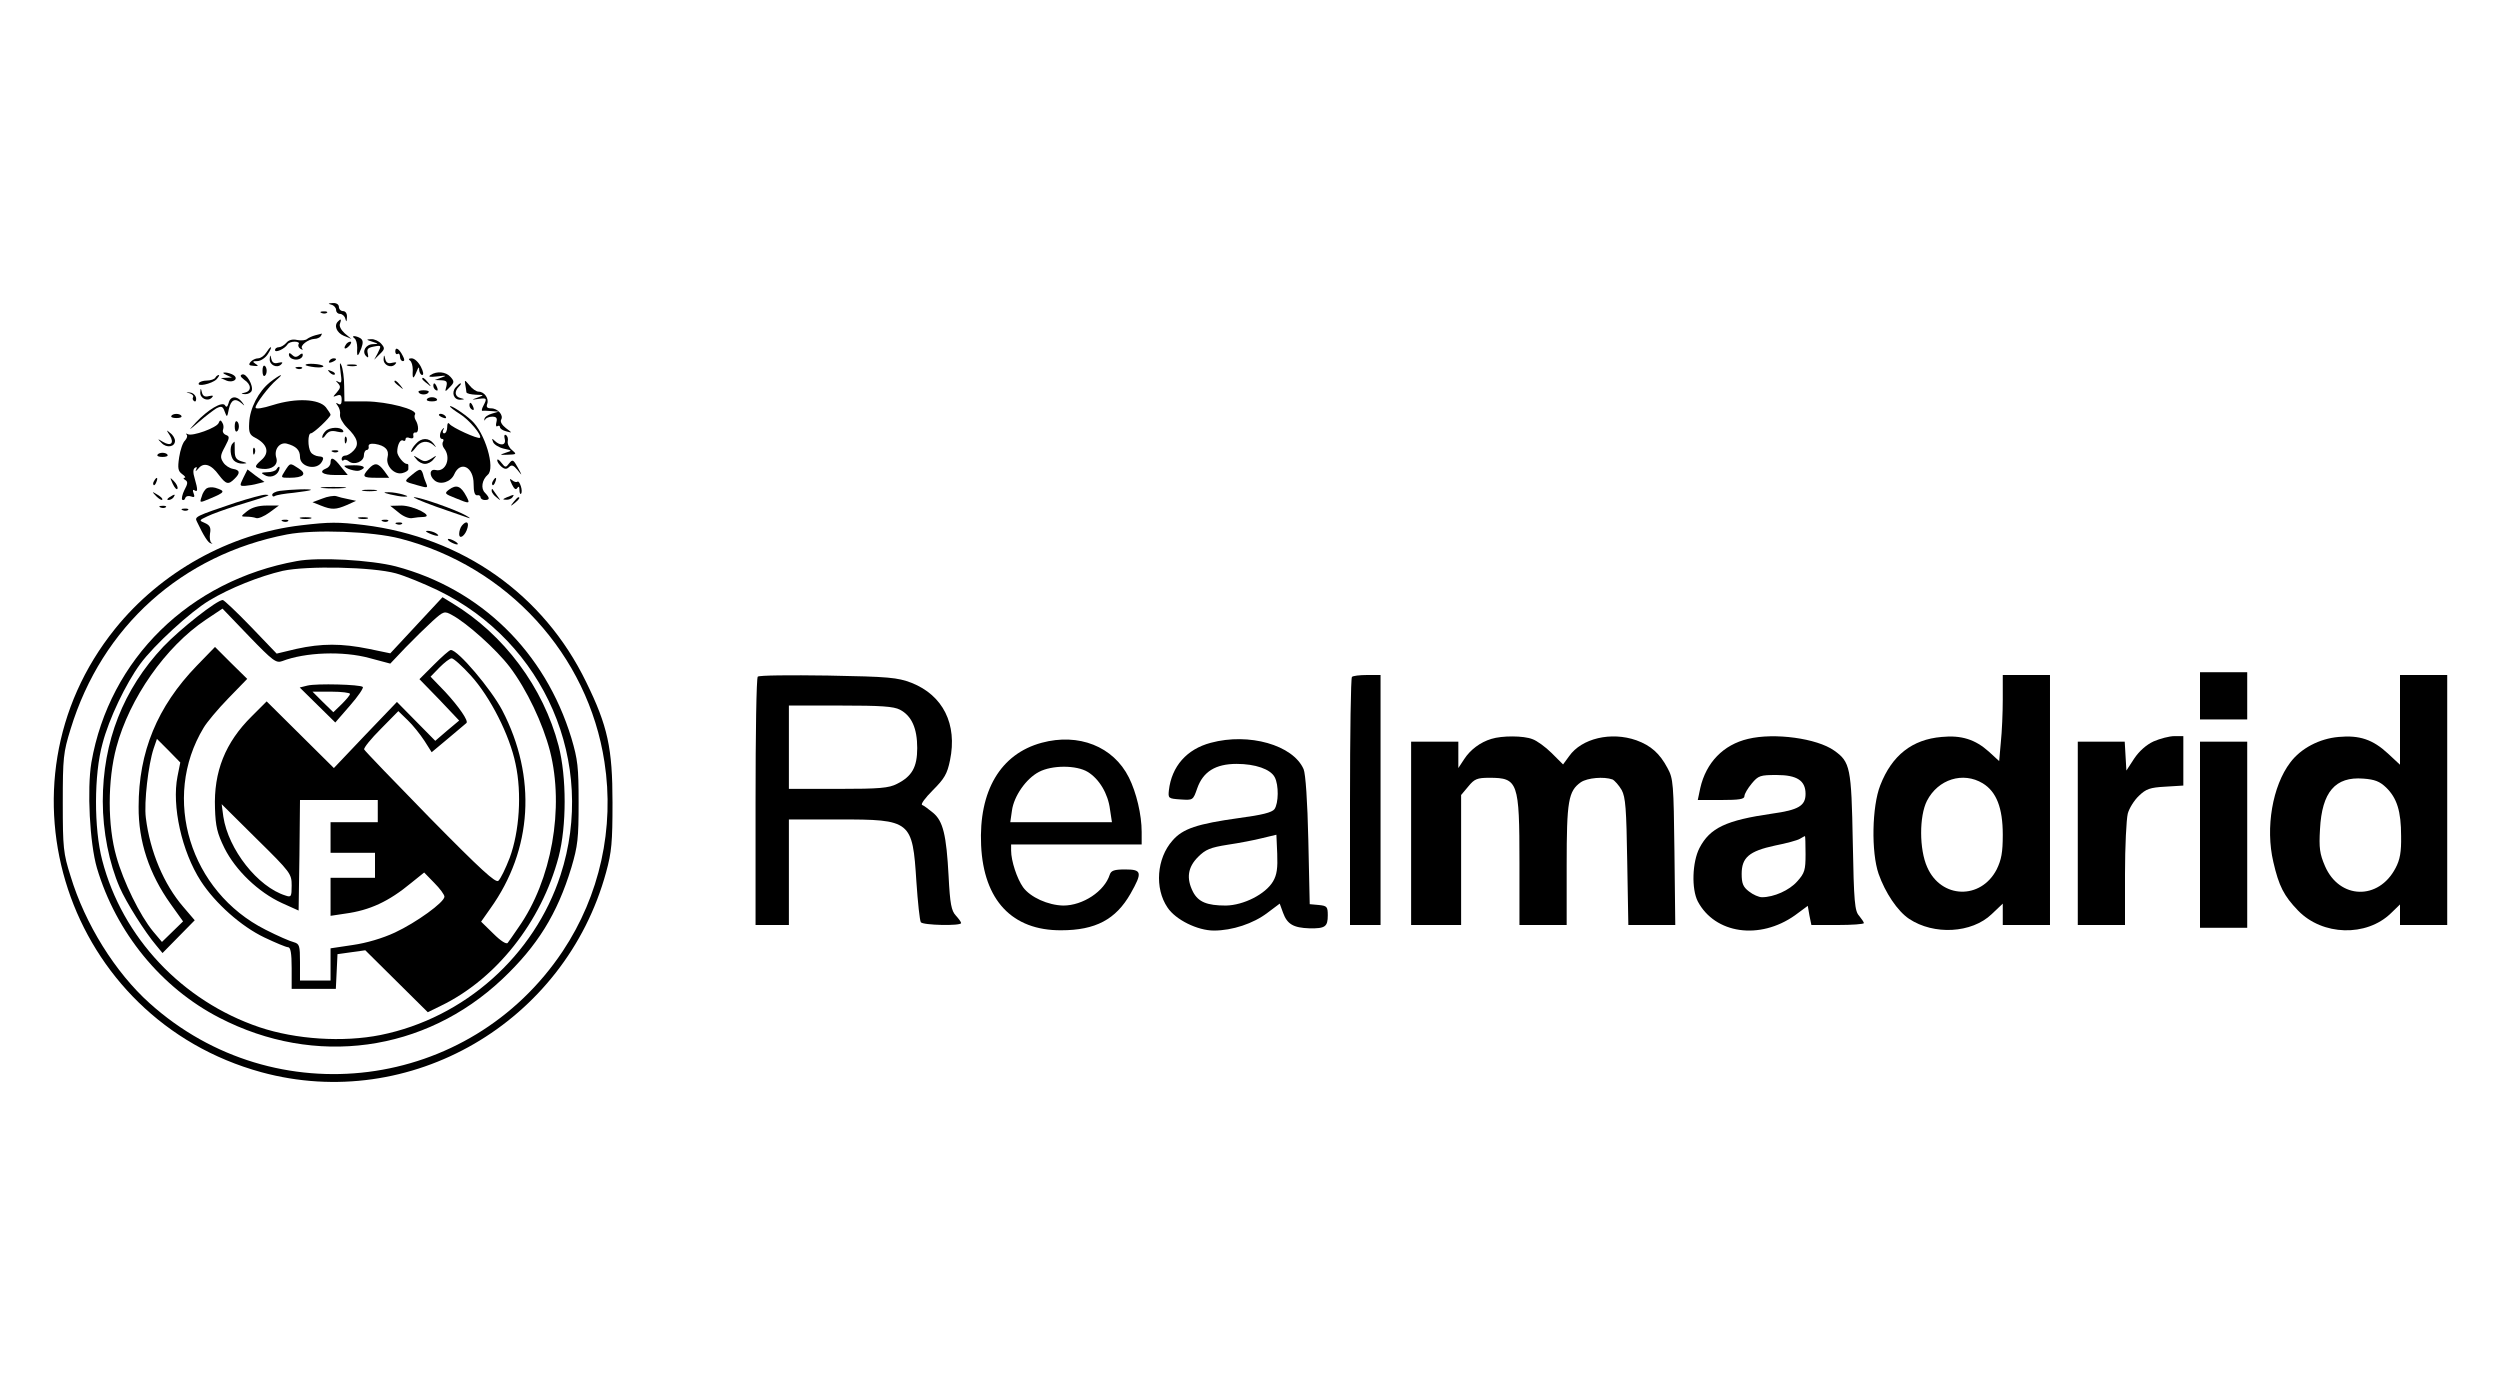 <?xml version="1.0" standalone="no"?>
<!DOCTYPE svg PUBLIC "-//W3C//DTD SVG 20010904//EN"
 "http://www.w3.org/TR/2001/REC-SVG-20010904/DTD/svg10.dtd">
<svg version="1.0" xmlns="http://www.w3.org/2000/svg"
 width="900pt" height="500pt" viewBox="0 0 900 500"
 preserveAspectRatio="xMidYMid meet">

<g transform="translate(0,500) scale(0.1,-0.1)"
fill="#000000" stroke="none">
<path d="M1193 3903 c9 -2 17 -11 17 -19 0 -8 6 -14 14 -14 8 0 17 -8 19 -17
4 -14 5 -12 6 5 1 13 -5 22 -14 22 -8 0 -15 7 -15 15 0 9 -9 15 -22 14 -17 -1
-19 -2 -5 -6z"/>
<path d="M1158 3873 c7 -3 16 -2 19 1 4 3 -2 6 -13 5 -11 0 -14 -3 -6 -6z"/>
<path d="M1217 3843 c-16 -15 -5 -41 21 -52 l27 -11 -24 20 c-13 12 -21 26
-17 35 6 16 3 19 -7 8z"/>
<path d="M1135 3793 c-11 -3 -24 -9 -29 -13 -5 -5 -21 -7 -36 -4 -17 4 -31 0
-39 -10 -8 -9 -20 -16 -27 -16 -8 0 -14 -5 -14 -10 0 -12 35 4 45 20 3 6 15
10 26 10 11 0 18 -4 14 -9 -3 -5 0 -13 7 -17 7 -4 10 -4 6 1 -10 10 21 34 44
35 9 0 20 5 23 10 3 6 5 9 3 9 -2 -1 -12 -3 -23 -6z"/>
<path d="M1276 3782 c6 -4 10 -19 10 -34 -2 -35 2 -35 15 -1 7 20 6 28 -3 35
-16 10 -37 11 -22 0z"/>
<path d="M1340 3770 c24 -8 24 -8 2 -9 -26 -1 -40 -27 -24 -43 8 -8 9 -5 6 9
-4 16 0 21 20 25 30 6 30 5 15 -25 l-12 -22 20 20 c19 18 19 22 5 38 -8 9 -25
17 -36 16 -19 -1 -18 -2 4 -9z"/>
<path d="M1245 3759 c-11 -16 -1 -19 13 -3 7 8 8 14 3 14 -5 0 -13 -5 -16 -11z"/>
<path d="M958 3730 c-7 -11 -20 -20 -29 -20 -9 0 -21 -6 -27 -13 -8 -10 -6
-13 11 -14 17 -2 19 0 7 7 -12 8 -11 10 6 10 12 0 29 11 38 25 9 14 14 25 11
25 -3 0 -10 -9 -17 -20z"/>
<path d="M1423 3735 c0 -8 4 -12 9 -9 4 3 8 -2 8 -10 0 -9 5 -16 10 -16 7 0 7
6 0 19 -13 26 -27 34 -27 16z"/>
<path d="M1040 3723 c0 -6 6 -13 13 -15 16 -7 37 1 37 14 0 7 -4 7 -13 -1 -10
-8 -17 -7 -25 1 -8 8 -12 9 -12 1z"/>
<path d="M971 3707 c-1 -21 26 -34 41 -19 8 8 5 9 -10 6 -14 -4 -22 0 -25 13
-4 17 -5 17 -6 0z"/>
<path d="M1381 3707 c-1 -21 26 -34 41 -19 8 8 5 9 -10 6 -14 -4 -22 0 -25 13
-4 17 -5 17 -6 0z"/>
<path d="M1185 3700 c-3 -6 1 -7 9 -4 18 7 21 14 7 14 -6 0 -13 -4 -16 -10z"/>
<path d="M1476 3702 c6 -4 10 -19 10 -34 -2 -34 2 -35 14 -5 7 17 9 18 9 5 1
-10 6 -18 11 -18 6 0 4 13 -5 30 -9 17 -23 30 -33 30 -10 0 -13 -3 -6 -8z"/>
<path d="M1226 3661 c5 -35 4 -42 -7 -36 -11 6 -12 5 -2 -5 10 -11 9 -17 -4
-32 -16 -18 -16 -18 0 -12 13 5 17 1 17 -16 0 -14 -4 -19 -12 -14 -10 6 -10 4
-2 -7 6 -8 10 -22 8 -33 -1 -10 10 -30 25 -45 38 -37 45 -60 25 -82 -10 -11
-23 -19 -31 -19 -7 0 -13 -5 -13 -12 0 -6 3 -8 7 -5 3 4 12 2 19 -4 19 -15 54
-1 54 22 0 10 5 19 10 19 5 0 9 6 7 13 -1 8 7 11 23 9 37 -6 52 -22 45 -49 -7
-30 25 -64 54 -56 12 3 21 9 21 14 0 5 0 11 0 14 0 3 -2 5 -5 5 -11 -1 -35 29
-35 43 0 25 11 47 21 41 5 -3 9 -1 9 5 0 6 7 8 15 4 10 -3 15 0 13 8 -2 8 2
13 8 12 12 -2 12 26 0 45 -4 6 -5 16 -2 20 11 18 -99 46 -176 47 l-78 0 -1 55
c0 30 -5 64 -10 75 -6 14 -7 7 -3 -24z"/>
<path d="M945 3665 c0 -13 3 -21 8 -18 4 2 7 10 7 18 0 8 -3 16 -7 18 -5 3 -8
-5 -8 -18z"/>
<path d="M1100 3686 c0 -2 15 -6 34 -8 19 -2 32 0 30 4 -5 8 -64 12 -64 4z"/>
<path d="M1253 3683 c9 -2 23 -2 30 0 6 3 -1 5 -18 5 -16 0 -22 -2 -12 -5z"/>
<path d="M1068 3673 c7 -3 16 -2 19 1 4 3 -2 6 -13 5 -11 0 -14 -3 -6 -6z"/>
<path d="M1187 3659 c7 -7 15 -10 18 -7 3 3 -2 9 -12 12 -14 6 -15 5 -6 -5z"/>
<path d="M815 3650 l20 -9 -20 -1 -20 -1 20 -9 c25 -10 46 7 25 20 -8 5 -22 9
-30 9 -10 0 -8 -3 5 -9z"/>
<path d="M872 3652 c-9 -3 -7 -8 7 -19 26 -17 27 -40 4 -46 -17 -4 -17 -5 0
-6 10 0 20 5 23 12 7 19 -19 64 -34 59z"/>
<path d="M1550 3650 c-10 -7 -3 -8 25 -5 32 4 35 3 15 -4 l-25 -9 24 -1 c19
-1 22 -5 18 -22 -6 -21 -5 -21 12 -3 17 17 17 21 3 37 -17 19 -49 22 -72 7z"/>
<path d="M775 3640 c-3 -5 -17 -10 -30 -10 -13 0 -26 -4 -29 -9 -9 -15 46 -3
63 13 8 9 12 16 9 16 -4 0 -10 -4 -13 -10z"/>
<path d="M972 3624 c-41 -33 -73 -94 -75 -147 -2 -34 2 -43 22 -53 44 -23 53
-54 21 -81 -26 -23 -25 -28 6 -31 34 -3 56 15 49 39 -10 30 11 58 37 52 34 -9
48 -23 48 -48 0 -37 61 -50 79 -17 8 14 5 18 -11 19 -12 1 -25 8 -29 15 -12
18 -11 68 0 68 10 0 71 58 71 67 0 3 -8 15 -17 27 -25 30 -107 34 -190 8 -38
-12 -63 -16 -63 -9 0 13 48 76 75 99 32 27 14 21 -23 -8z"/>
<path d="M1520 3636 c0 -2 8 -10 18 -17 15 -13 16 -12 3 4 -13 16 -21 21 -21
13z"/>
<path d="M1420 3626 c0 -2 8 -10 18 -17 15 -13 16 -12 3 4 -13 16 -21 21 -21
13z"/>
<path d="M1675 3615 c2 -11 4 -23 4 -27 1 -5 16 -8 34 -9 31 -1 31 -1 7 -10
-25 -9 -25 -9 3 -5 30 4 31 2 17 -25 -6 -11 -7 -19 -3 -18 4 1 19 0 33 -1 l25
-2 -24 -7 c-14 -4 -26 -12 -27 -19 -1 -7 0 -8 3 -2 2 5 14 10 25 10 15 0 19
-5 15 -20 -3 -11 -1 -18 4 -14 5 3 9 1 9 -4 0 -5 10 -12 23 -15 22 -6 22 -6
-2 12 -14 11 -21 23 -17 30 10 16 -12 41 -36 41 -15 0 -18 5 -14 16 7 19 -10
44 -31 44 -8 0 -23 10 -33 23 -17 20 -18 21 -15 2z"/>
<path d="M1560 3611 c0 -6 4 -13 10 -16 6 -3 7 1 4 9 -7 18 -14 21 -14 7z"/>
<path d="M1640 3605 c-16 -19 -6 -45 17 -44 17 1 17 2 1 6 -21 5 -23 24 -6 41
7 7 9 12 6 12 -3 0 -11 -7 -18 -15z"/>
<path d="M721 3587 c-1 -21 26 -34 41 -19 8 8 5 9 -10 6 -14 -4 -22 0 -25 13
-4 17 -5 17 -6 0z"/>
<path d="M1507 3588 c2 -5 10 -8 18 -8 8 0 16 3 18 8 3 4 -5 7 -18 7 -13 0
-21 -3 -18 -7z"/>
<path d="M683 3584 c9 -3 15 -9 12 -14 -3 -5 -1 -11 4 -14 5 -4 8 2 7 11 -2
10 -11 19 -22 20 -16 2 -16 1 -1 -3z"/>
<path d="M823 3549 c-4 -14 -8 -17 -13 -8 -10 15 -62 -16 -105 -62 -29 -32
-29 -32 12 3 23 20 51 41 62 48 18 9 23 8 30 -12 8 -22 9 -21 15 10 8 34 23
40 46 20 12 -11 12 -10 1 5 -18 23 -42 22 -48 -4z"/>
<path d="M1537 3563 c-3 -5 5 -8 18 -8 13 0 21 3 18 8 -2 4 -10 7 -18 7 -8 0
-16 -3 -18 -7z"/>
<path d="M1690 3541 c0 -6 4 -13 10 -16 6 -3 7 1 4 9 -7 18 -14 21 -14 7z"/>
<path d="M1620 3537 c0 -3 16 -15 35 -27 34 -21 81 -77 73 -86 -7 -6 -101 37
-110 50 -5 6 -8 2 -8 -11 0 -13 -5 -23 -11 -23 -5 0 -7 6 -3 13 4 6 3 8 -1 4
-13 -11 -15 -37 -4 -37 6 0 7 -5 4 -10 -4 -6 -2 -16 3 -23 28 -34 7 -88 -30
-79 -22 5 -24 -21 -3 -38 21 -17 58 -5 70 22 22 51 70 28 70 -34 0 -29 4 -42
13 -41 6 2 12 -2 12 -7 0 -5 7 -10 15 -10 19 0 19 7 1 26 -16 15 -11 47 10 65
28 23 -10 152 -59 196 -27 25 -77 57 -77 50z"/>
<path d="M617 3503 c-3 -5 5 -8 18 -8 13 0 21 3 18 8 -2 4 -10 7 -18 7 -8 0
-16 -3 -18 -7z"/>
<path d="M1580 3506 c0 -2 7 -7 16 -10 8 -3 12 -2 9 4 -6 10 -25 14 -25 6z"/>
<path d="M787 3477 c-7 -17 -95 -49 -111 -40 -6 3 -8 3 -4 -2 4 -4 1 -13 -6
-21 -8 -7 -17 -34 -21 -60 -6 -40 -4 -50 11 -61 10 -7 14 -13 8 -13 -5 0 -4
-4 3 -8 10 -6 9 -14 -3 -36 -8 -16 -11 -32 -8 -35 4 -3 9 -1 11 6 2 7 12 9 20
6 13 -5 15 -2 10 11 -4 10 -3 15 3 11 12 -8 13 1 1 42 -7 22 -6 35 1 39 7 5 8
2 4 -7 -4 -8 -1 -6 8 4 19 24 46 16 74 -23 26 -34 34 -36 56 -14 22 21 20 32
-5 36 -12 2 -28 12 -35 23 -12 18 -11 26 6 57 17 32 17 37 4 42 -9 3 -14 12
-11 19 3 8 2 19 -3 26 -5 10 -9 9 -13 -2z"/>
<path d="M845 3465 c0 -13 3 -21 8 -18 4 2 7 10 7 18 0 8 -3 16 -7 18 -5 3 -8
-5 -8 -18z"/>
<path d="M1172 3448 c-7 -7 -12 -16 -12 -22 0 -5 6 -2 13 9 10 13 21 16 41 11
18 -4 25 -3 21 4 -8 14 -48 13 -63 -2z"/>
<path d="M611 3433 c17 -28 5 -41 -24 -24 -21 13 -21 12 -5 -4 18 -19 48 -14
48 8 0 8 -7 21 -17 28 -15 13 -15 12 -2 -8z"/>
<path d="M1817 3420 c6 -23 -15 -27 -36 -7 -10 10 -11 9 -6 -4 3 -9 21 -20 38
-24 32 -7 32 -7 7 -15 -23 -8 -22 -8 8 -7 32 1 33 2 15 17 -10 8 -17 22 -15
32 2 9 -1 19 -7 22 -5 3 -7 -3 -4 -14z"/>
<path d="M1241 3414 c0 -11 3 -14 6 -6 3 7 2 16 -1 19 -3 4 -6 -2 -5 -13z"/>
<path d="M1497 3402 c-10 -10 -17 -23 -17 -28 0 -4 7 2 16 14 17 25 43 28 64
10 12 -11 12 -10 1 5 -17 22 -44 22 -64 -1z"/>
<path d="M837 3403 c-11 -11 -8 -48 5 -61 7 -7 21 -12 33 -11 17 1 16 2 -5 8
-20 6 -25 14 -25 39 0 18 0 32 -1 32 0 0 -4 -3 -7 -7z"/>
<path d="M911 3374 c0 -11 3 -14 6 -6 3 7 2 16 -1 19 -3 4 -6 -2 -5 -13z"/>
<path d="M1198 3373 c7 -3 16 -2 19 1 4 3 -2 6 -13 5 -11 0 -14 -3 -6 -6z"/>
<path d="M567 3363 c-3 -5 5 -8 18 -8 13 0 21 3 18 8 -2 4 -10 7 -18 7 -8 0
-16 -3 -18 -7z"/>
<path d="M1499 3347 c7 -10 21 -17 31 -17 10 0 24 7 31 17 13 15 12 15 -8 2
-20 -12 -26 -12 -45 0 -21 13 -22 13 -9 -2z"/>
<path d="M1190 3335 c0 -9 -7 -18 -15 -21 -30 -12 -14 -24 31 -24 l46 0 -24
29 c-26 34 -38 38 -38 16z"/>
<path d="M1790 3343 c0 -6 7 -16 15 -23 12 -10 19 -10 28 -1 9 9 16 6 30 -11
18 -23 18 -22 1 9 -16 29 -19 30 -31 15 -12 -16 -14 -16 -28 2 -8 11 -15 15
-15 9z"/>
<path d="M1026 3305 c-16 -25 -16 -25 16 -25 51 0 64 14 34 33 -32 21 -31 22
-50 -8z"/>
<path d="M1240 3323 c0 -9 42 -22 54 -17 27 10 18 19 -19 19 -19 0 -35 -1 -35
-2z"/>
<path d="M1327 3312 c-25 -28 -21 -32 28 -32 l46 0 -18 25 c-22 29 -34 31 -56
7z"/>
<path d="M995 3310 c-3 -5 -18 -10 -33 -10 -22 -1 -24 -2 -10 -10 19 -12 44
-4 52 16 6 16 0 19 -9 4z"/>
<path d="M876 3280 c-14 -29 -14 -30 7 -29 12 1 32 4 45 8 l24 6 -31 22 -30
23 -15 -30z"/>
<path d="M1481 3289 c-28 -23 -28 -22 22 -36 35 -10 38 -10 32 5 -4 9 -10 25
-12 35 -7 22 -12 21 -42 -4z"/>
<path d="M555 3269 c-4 -6 -5 -12 -2 -15 2 -3 7 2 10 11 7 17 1 20 -8 4z"/>
<path d="M622 3258 c7 -15 15 -23 17 -17 2 6 -4 18 -13 27 -15 15 -15 15 -4
-10z"/>
<path d="M1775 3269 c-4 -6 -5 -12 -2 -15 2 -3 7 2 10 11 7 17 1 20 -8 4z"/>
<path d="M1843 3256 c8 -16 14 -21 19 -13 5 8 8 5 8 -7 0 -11 3 -17 6 -13 3 3
3 15 -1 27 -4 12 -9 19 -12 16 -4 -3 -12 -1 -19 5 -10 8 -11 6 -1 -15z"/>
<path d="M744 3242 c-6 -4 -15 -17 -18 -30 -8 -23 -8 -23 30 -7 55 23 57 27
19 39 -11 3 -25 2 -31 -2z"/>
<path d="M1163 3243 c20 -2 54 -2 75 0 20 2 3 4 -38 4 -41 0 -58 -2 -37 -4z"/>
<path d="M1616 3237 c-17 -13 -15 -15 23 -30 53 -22 54 -21 40 6 -20 38 -36
44 -63 24z"/>
<path d="M1008 3233 c-16 -2 -28 -9 -28 -14 0 -6 4 -8 9 -5 5 4 36 9 68 12 32
4 60 8 62 10 5 5 -74 2 -111 -3z"/>
<path d="M1308 3233 c12 -2 32 -2 45 0 12 2 2 4 -23 4 -25 0 -35 -2 -22 -4z"/>
<path d="M1770 3233 c0 -6 8 -17 18 -24 16 -13 16 -13 2 6 -8 11 -16 22 -17
24 -2 2 -3 0 -3 -6z"/>
<path d="M562 3214 c10 -10 20 -16 22 -13 3 3 -5 11 -17 18 -21 13 -21 12 -5
-5z"/>
<path d="M1405 3220 c17 -4 39 -8 50 -8 16 0 15 2 -5 8 -14 4 -36 8 -50 8 -22
0 -22 -1 5 -8z"/>
<path d="M610 3210 c-9 -6 -10 -10 -3 -10 6 0 15 5 18 10 8 12 4 12 -15 0z"/>
<path d="M850 3191 c-148 -50 -150 -51 -141 -69 25 -53 41 -77 50 -78 7 -2 7
0 2 2 -5 3 -7 18 -5 33 4 21 0 30 -18 38 -22 9 -22 10 8 24 16 8 63 25 104 38
126 39 128 39 105 40 -11 0 -58 -13 -105 -28z"/>
<path d="M1160 3205 l-35 -13 30 -12 c40 -16 54 -15 94 2 l33 15 -28 6 c-16 3
-36 8 -44 11 -8 2 -31 -1 -50 -9z"/>
<path d="M1825 3210 c-16 -7 -17 -9 -3 -9 9 -1 20 4 23 9 7 11 7 11 -20 0z"/>
<path d="M1570 3176 c52 -18 104 -36 115 -40 11 -4 7 0 -9 9 -35 20 -163 65
-185 65 -9 0 27 -15 79 -34z"/>
<path d="M1849 3193 c-13 -16 -12 -17 4 -4 16 13 21 21 13 21 -2 0 -10 -8 -17
-17z"/>
<path d="M578 3173 c7 -3 16 -2 19 1 4 3 -2 6 -13 5 -11 0 -14 -3 -6 -6z"/>
<path d="M890 3160 c-24 -19 -24 -20 -3 -20 12 0 27 -2 35 -5 7 -3 29 6 48 20
l34 25 -45 0 c-28 0 -53 -7 -69 -20z"/>
<path d="M1435 3155 c16 -14 38 -23 50 -20 11 2 29 4 40 4 40 2 -37 41 -80 41
l-40 -1 30 -24z"/>
<path d="M658 3163 c7 -3 16 -2 19 1 4 3 -2 6 -13 5 -11 0 -14 -3 -6 -6z"/>
<path d="M1083 3133 c9 -2 25 -2 35 0 9 3 1 5 -18 5 -19 0 -27 -2 -17 -5z"/>
<path d="M1293 3133 c9 -2 23 -2 30 0 6 3 -1 5 -18 5 -16 0 -22 -2 -12 -5z"/>
<path d="M1018 3123 c7 -3 16 -2 19 1 4 3 -2 6 -13 5 -11 0 -14 -3 -6 -6z"/>
<path d="M1378 3123 c7 -3 16 -2 19 1 4 3 -2 6 -13 5 -11 0 -14 -3 -6 -6z"/>
<path d="M1085 3109 c-259 -30 -506 -168 -671 -373 -453 -563 -174 -1404 527
-1596 535 -146 1093 178 1241 720 20 73 23 108 23 250 0 197 -17 276 -95 435
-153 315 -445 521 -800 565 -94 11 -123 11 -225 -1z m356 -48 c386 -100 676
-418 735 -804 37 -238 -17 -481 -150 -681 -336 -504 -1036 -593 -1487 -188
-124 111 -233 286 -285 458 -26 82 -28 102 -28 264 0 162 2 181 28 265 113
370 401 628 779 701 100 19 308 11 408 -15z"/>
<path d="M1068 2980 c-386 -70 -674 -352 -739 -725 -16 -96 -6 -291 20 -380
69 -232 231 -431 441 -539 344 -178 739 -124 1018 139 126 119 198 234 249
402 23 78 26 104 26 233 0 129 -3 155 -26 233 -95 311 -327 537 -632 618 -89
23 -279 34 -357 19z m357 -44 c33 -9 101 -37 151 -61 385 -186 573 -622 442
-1025 -94 -290 -346 -515 -648 -576 -135 -27 -305 -16 -436 28 -278 94 -494
323 -566 601 -30 114 -30 309 1 420 23 89 84 216 136 287 49 67 181 188 248
228 74 45 183 88 265 107 89 19 323 14 407 -9z"/>
<path d="M1499 2749 l-94 -101 -77 16 c-98 20 -170 20 -261 0 l-71 -17 -93 97
c-51 53 -97 96 -101 96 -21 0 -153 -104 -214 -168 -144 -153 -218 -341 -218
-557 0 -108 23 -223 61 -310 23 -53 91 -161 131 -208 l23 -28 58 59 58 59 -41
48 c-70 81 -120 199 -135 321 -7 55 9 192 28 249 l12 35 42 -42 42 -43 -10
-50 c-21 -106 15 -270 84 -377 52 -80 145 -163 229 -203 40 -19 78 -35 85 -35
9 0 13 -21 13 -75 l0 -75 80 0 79 0 3 62 3 63 50 7 50 7 112 -111 113 -112 47
23 c199 96 362 302 424 536 29 111 29 288 0 400 -55 211 -197 401 -382 513
l-36 22 -94 -101z m-483 -129 c83 32 219 37 314 11 l75 -20 55 58 c30 31 74
74 97 95 40 36 43 37 70 22 53 -28 160 -124 208 -187 62 -82 119 -203 145
-303 52 -205 6 -465 -113 -634 -17 -25 -35 -51 -39 -56 -4 -7 -25 6 -52 33
l-44 43 33 47 c152 212 168 474 43 714 -40 76 -159 217 -185 217 -5 0 -32 -24
-61 -53 l-52 -52 72 -74 71 -75 -43 -36 -43 -37 -69 70 -69 70 -114 -119 -113
-119 -121 120 -121 120 -54 -54 c-95 -94 -137 -199 -132 -331 2 -65 8 -90 34
-143 40 -80 122 -159 207 -198 l60 -27 3 199 2 199 140 0 140 0 0 -40 0 -40
-85 0 -85 0 0 -55 0 -55 80 0 80 0 0 -45 0 -45 -80 0 -80 0 0 -68 0 -69 53 8
c88 12 156 43 238 111 l46 37 36 -37 c21 -21 37 -43 37 -50 0 -20 -101 -93
-178 -129 -45 -21 -103 -38 -152 -45 l-80 -12 0 -58 0 -58 -55 0 -55 0 0 66
c0 60 -2 66 -22 72 -13 3 -59 23 -102 45 -272 137 -376 474 -223 727 11 19 51
67 89 106 l68 70 -58 57 -58 58 -66 -68 c-142 -147 -209 -310 -209 -507 -1
-125 38 -242 115 -350 l45 -63 -38 -37 -38 -37 -32 38 c-47 57 -107 179 -132
269 -32 111 -32 275 0 394 47 176 177 362 322 459 l60 40 95 -99 c87 -90 98
-98 120 -90z m679 -52 c70 -77 140 -215 161 -318 23 -106 14 -243 -21 -338
-15 -39 -33 -76 -41 -83 -10 -8 -61 38 -246 226 -128 131 -235 242 -237 247
-2 6 25 39 60 74 l63 64 34 -33 c18 -17 45 -51 60 -74 l26 -41 61 51 c33 28
62 52 64 54 9 7 -27 59 -76 112 l-53 55 32 33 c18 18 37 33 44 33 7 0 38 -28
69 -62z m-645 -756 c0 -40 -2 -43 -22 -36 -100 31 -206 166 -224 284 l-6 45
126 -125 c123 -121 126 -126 126 -168z"/>
<path d="M1107 2532 l-28 -7 64 -63 64 -63 53 61 c29 33 50 64 46 67 -9 9
-166 13 -199 5z m153 -30 c0 -5 -14 -21 -30 -37 l-30 -29 -38 37 -37 37 68 0
c37 0 67 -4 67 -8z"/>
<path d="M1428 3113 c7 -3 16 -2 19 1 4 3 -2 6 -13 5 -11 0 -14 -3 -6 -6z"/>
<path d="M1663 3108 c-6 -7 -10 -21 -10 -30 0 -23 23 -6 30 22 6 22 -5 26 -20
8z"/>
<path d="M1545 3080 c27 -12 43 -12 25 0 -8 5 -22 9 -30 9 -10 0 -8 -3 5 -9z"/>
<path d="M1620 3050 c8 -5 20 -10 25 -10 6 0 3 5 -5 10 -8 5 -19 10 -25 10 -5
0 -3 -5 5 -10z"/>
<path d="M7920 2495 l0 -85 85 0 85 0 0 85 0 85 -85 0 -85 0 0 -85z"/>
<path d="M2728 2564 c-5 -4 -8 -207 -8 -451 l0 -443 60 0 60 0 0 190 0 190
180 0 c260 0 265 -4 279 -224 5 -74 12 -140 16 -146 7 -11 145 -14 145 -3 0 4
-9 16 -19 27 -16 17 -21 42 -26 141 -8 150 -20 199 -56 229 -16 13 -33 26 -39
28 -7 2 11 26 38 53 42 42 52 59 62 108 27 130 -25 234 -139 279 -51 19 -79
22 -301 26 -135 2 -248 1 -252 -4z m512 -119 c42 -22 62 -67 62 -138 0 -69
-19 -102 -73 -129 -29 -15 -62 -18 -211 -18 l-178 0 0 150 0 150 185 0 c147 0
192 -3 215 -15z"/>
<path d="M4867 2563 c-4 -3 -7 -206 -7 -450 l0 -443 55 0 55 0 0 450 0 450
-48 0 c-27 0 -52 -3 -55 -7z"/>
<path d="M7210 2483 c0 -49 -3 -118 -7 -155 l-6 -68 -37 34 c-49 44 -99 60
-170 53 -106 -9 -179 -66 -221 -174 -30 -76 -33 -241 -6 -319 24 -68 68 -134
110 -162 89 -59 225 -52 297 17 l40 38 0 -39 0 -38 85 0 85 0 0 450 0 450 -85
0 -85 0 0 -87z m-72 -303 c49 -30 72 -88 72 -185 0 -64 -5 -90 -22 -125 -57
-110 -200 -106 -250 8 -29 64 -29 184 -1 239 40 78 130 106 201 63z"/>
<path d="M8640 2409 l0 -162 -43 40 c-55 51 -103 67 -178 60 -69 -6 -136 -41
-174 -92 -64 -84 -90 -235 -61 -358 20 -87 38 -122 89 -175 88 -91 246 -95
334 -10 l33 32 0 -37 0 -37 85 0 85 0 0 450 0 450 -85 0 -85 0 0 -161z m-50
-244 c39 -38 54 -85 54 -175 1 -57 -4 -85 -20 -115 -61 -117 -202 -113 -254 7
-19 44 -22 65 -18 133 7 134 55 190 156 182 41 -3 59 -10 82 -32z"/>
<path d="M5369 2340 c-40 -12 -76 -39 -98 -73 l-21 -32 0 48 0 47 -85 0 -85 0
0 -330 0 -330 90 0 90 0 0 234 0 234 26 31 c22 27 32 31 76 31 103 0 108 -15
108 -306 l0 -224 85 0 85 0 0 215 c0 232 6 267 51 299 24 16 83 21 114 10 8
-4 23 -21 33 -38 14 -26 17 -67 20 -258 l4 -228 85 0 84 0 -3 263 c-3 246 -4
264 -25 302 -28 53 -60 81 -112 100 -91 32 -197 7 -242 -57 l-22 -30 -41 41
c-22 22 -54 45 -69 50 -32 13 -110 13 -148 1z"/>
<path d="M6293 2340 c-89 -21 -151 -85 -172 -177 l-9 -43 84 0 c66 0 84 3 84
14 0 8 12 28 26 45 24 29 31 31 90 31 73 0 104 -20 104 -68 0 -43 -26 -58
-120 -71 -166 -24 -224 -51 -262 -124 -26 -51 -29 -147 -6 -192 62 -117 223
-140 350 -50 l46 34 6 -35 7 -34 94 0 c52 0 95 3 95 7 0 3 -8 15 -17 26 -16
17 -19 49 -23 266 -5 268 -9 288 -67 329 -62 44 -215 65 -310 42z m207 -415
c0 -57 -3 -68 -30 -98 -28 -32 -84 -57 -127 -57 -11 0 -32 9 -47 21 -21 16
-26 29 -26 63 0 59 27 82 120 102 41 8 81 19 89 24 9 5 17 10 19 10 1 0 2 -29
2 -65z"/>
<path d="M7753 2331 c-26 -12 -52 -35 -70 -62 l-28 -43 -3 52 -3 52 -85 0 -84
0 0 -330 0 -330 85 0 85 0 0 183 c0 100 5 198 10 218 5 19 23 48 40 64 26 25
40 30 95 33 l65 4 0 89 0 89 -32 0 c-18 0 -52 -9 -75 -19z"/>
<path d="M3750 2326 c-148 -40 -227 -173 -218 -369 9 -198 112 -307 288 -306
124 0 197 39 250 132 43 76 41 87 -19 87 -40 0 -51 -4 -56 -19 -19 -60 -97
-111 -167 -111 -55 1 -119 30 -145 66 -22 31 -43 95 -43 132 l0 22 235 0 235
0 0 45 c0 62 -19 142 -46 196 -56 112 -181 161 -314 125z m166 -105 c41 -25
73 -78 80 -135 l7 -46 -183 0 -183 0 6 42 c7 52 51 115 97 139 47 25 135 25
176 0z"/>
<path d="M4359 2326 c-87 -23 -141 -85 -151 -171 -3 -29 -2 -30 42 -33 45 -3
45 -3 60 40 21 60 66 88 142 88 67 0 122 -19 137 -48 15 -28 14 -94 -1 -115
-9 -12 -45 -21 -128 -32 -150 -21 -202 -38 -239 -81 -57 -64 -65 -172 -18
-241 29 -44 108 -83 167 -83 66 0 142 25 193 64 l44 33 12 -33 c15 -41 37 -54
95 -56 57 -1 66 6 66 47 0 31 -3 34 -32 37 l-33 3 -5 230 c-3 140 -10 240 -17
256 -38 87 -197 132 -334 95z m224 -499 c-27 -46 -106 -86 -170 -87 -68 0 -99
13 -118 49 -25 49 -19 89 18 126 27 27 44 34 107 44 41 6 98 17 125 24 l50 12
3 -68 c2 -52 -1 -76 -15 -100z"/>
<path d="M7920 1995 l0 -335 85 0 85 0 0 335 0 335 -85 0 -85 0 0 -335z"/>
</g>
</svg>
